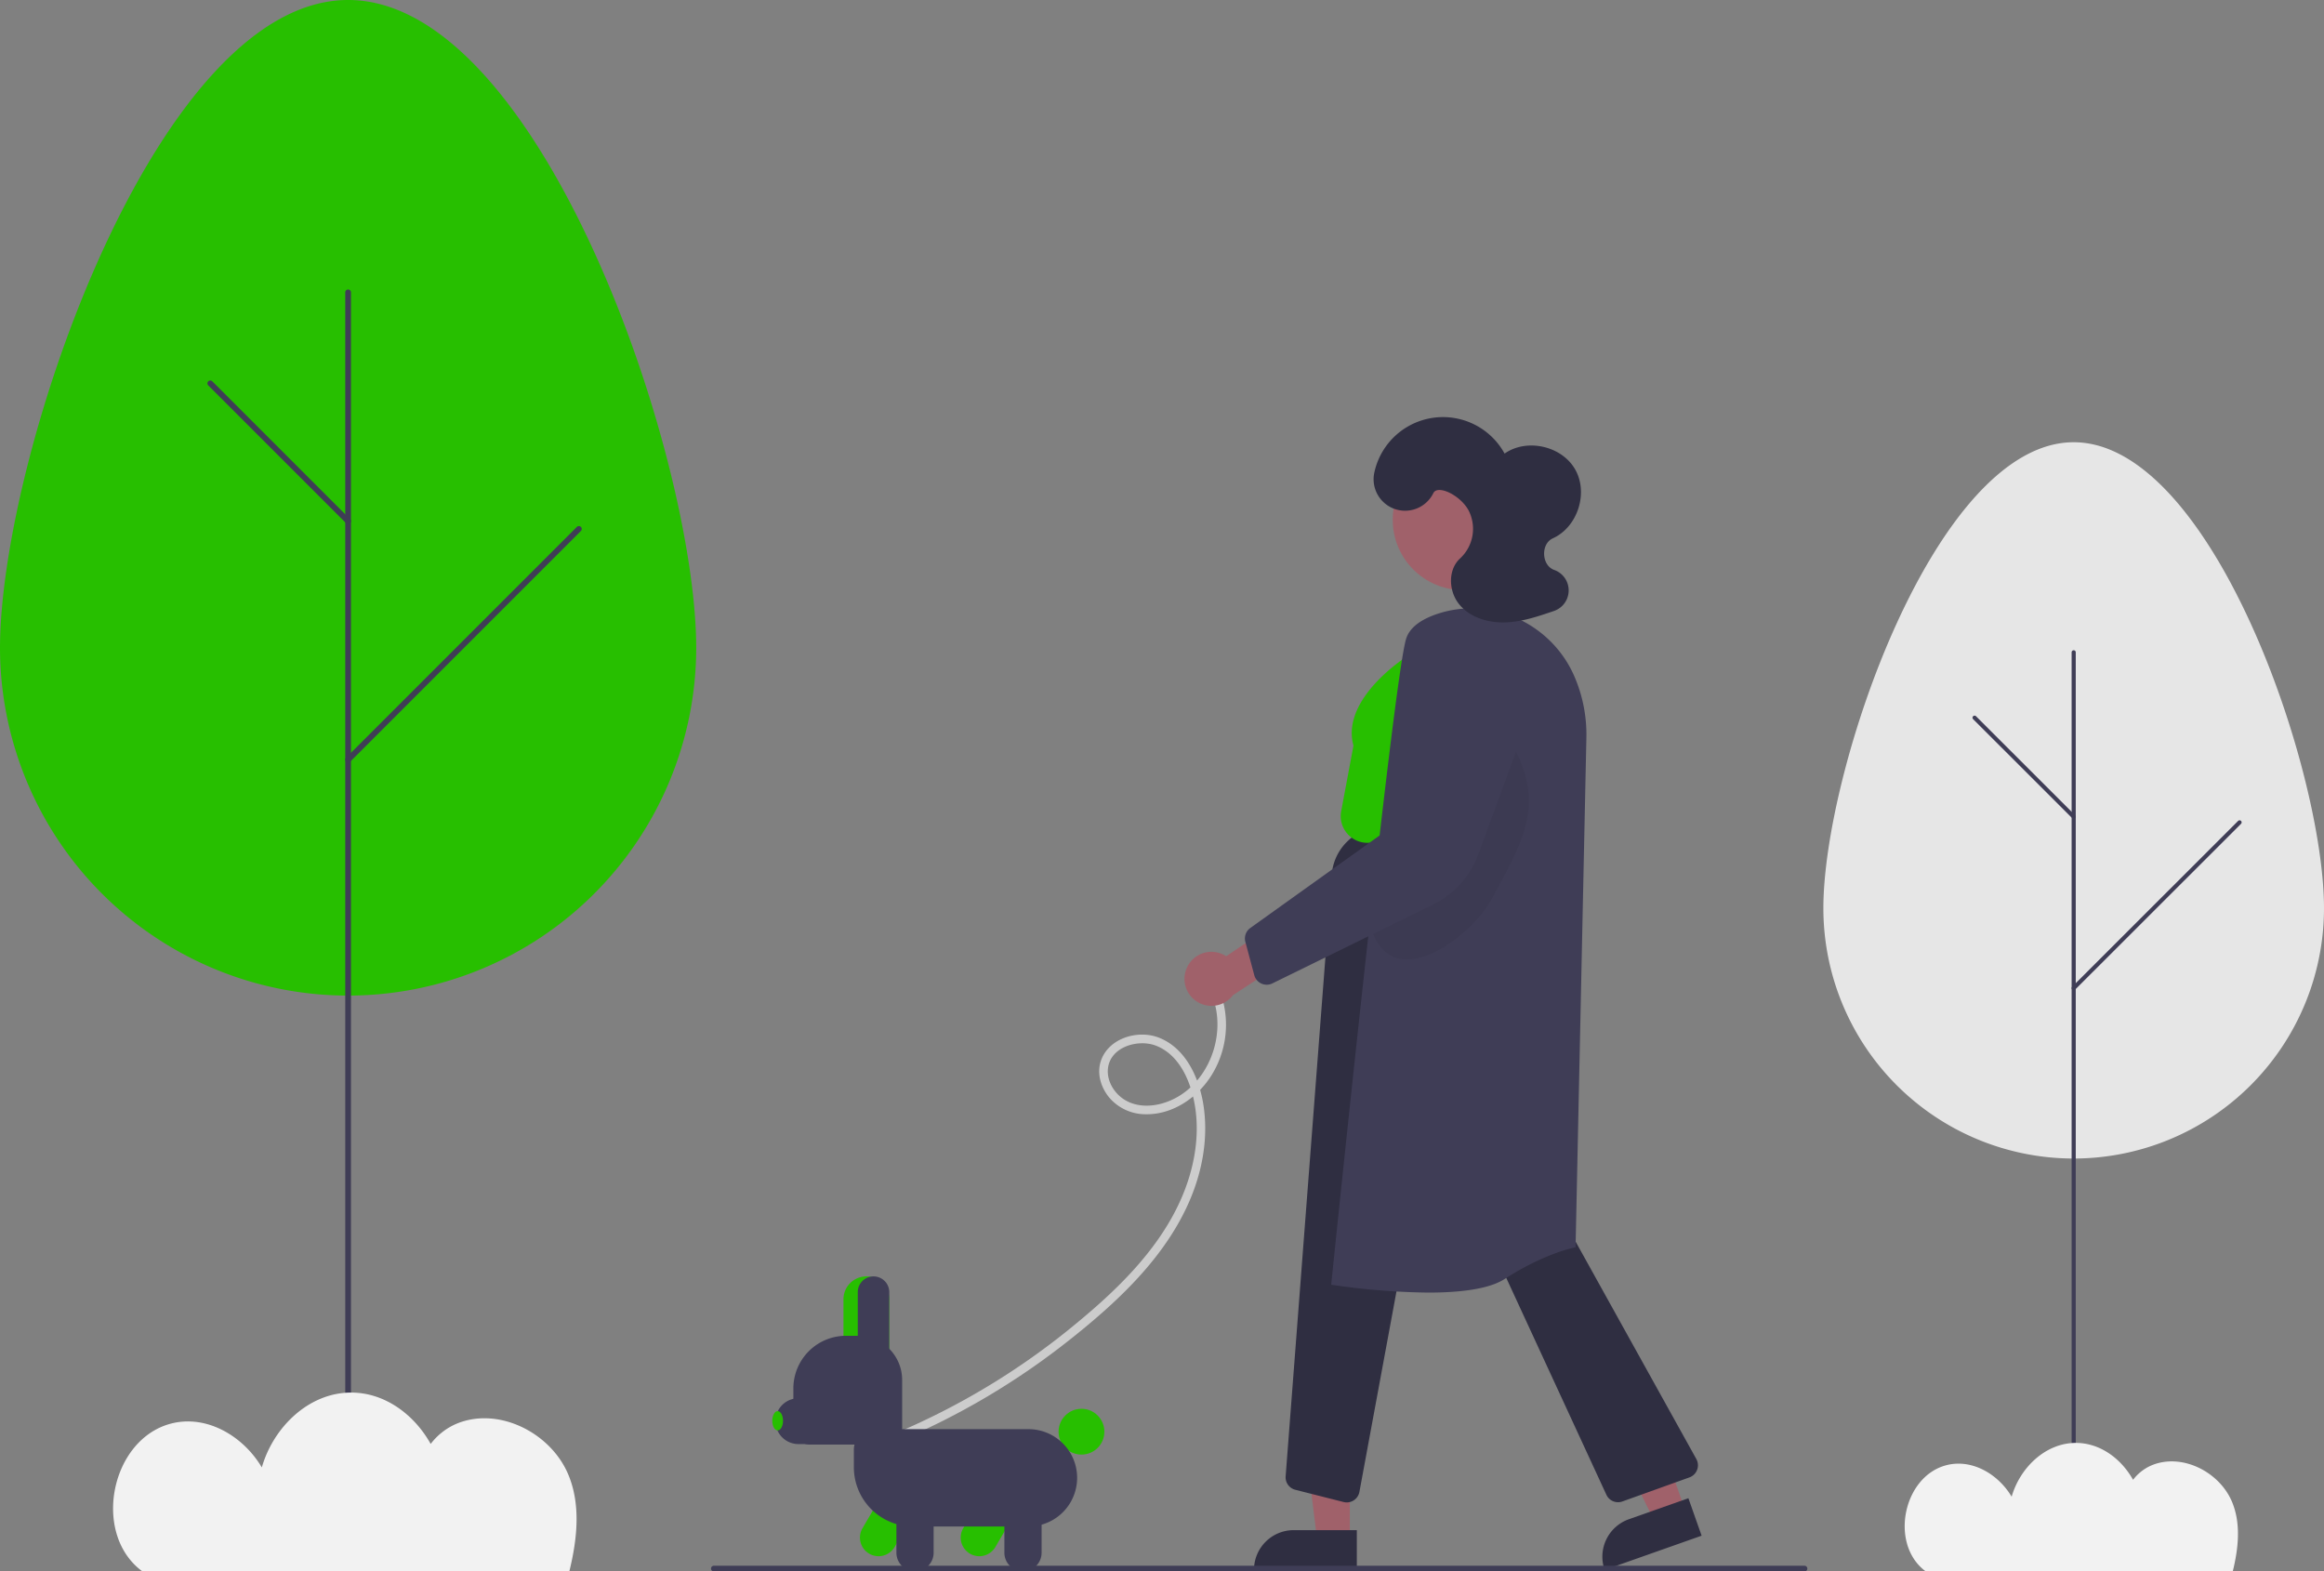 <svg id="ba852881-1fdd-4058-baca-f1caa98e12dd" data-name="Layer 1" xmlns="http://www.w3.org/2000/svg" width="811.896" height="549" viewBox="0 0 811.896 549"><rect x="0" y="0" width="811.896" height="549" fill="#808080" stroke="none"/><path d="M194.052,402.046c0-67.165,54.448-226.546,121.614-226.546S437.279,334.88,437.279,402.046a121.614,121.614,0,0,1-243.227,0Z" transform="translate(-194.052 -175.5)" fill="#27bf00"/><path d="M315.665,697.918a1,1,0,0,1-1-1V277.634a1,1,0,0,1,2,0V696.918A1,1,0,0,1,315.665,697.918Z" transform="translate(-194.052 -175.5)" fill="#3f3d56"/><path d="M315.665,358.58a.997.997,0,0,1-.707-.293l-48.135-48.134a1,1,0,1,1,1.414-1.414l48.135,48.134a1,1,0,0,1-.707,1.707Z" transform="translate(-194.052 -175.5)" fill="#3f3d56"/><path d="M315.665,441.91a1,1,0,0,1-.707-1.707l80.61-80.61a1,1,0,1,1,1.414,1.414l-80.61,80.61A.997.997,0,0,1,315.665,441.91Z" transform="translate(-194.052 -175.5)" fill="#3f3d56"/><path d="M243.319,724.114c.174.134.357.255.532.386H392.944c2.921-11.837,3.953-23.686-.411-33.976-6.217-14.663-24.618-23.816-39.247-17.519a22.338,22.338,0,0,0-8.774,6.942c-5.717-10.233-15.972-17.949-27.809-17.941-14.83.011-27.16,12.138-31.183,26.147-6.48-10.937-19.278-18.58-31.787-15.292C232.811,678.36,226.202,710.885,243.319,724.114Z" transform="translate(-194.052 -175.5)" fill="#f2f2f2"/><path d="M831.052,492.791C831.052,444.527,870.204,330,918.5,330s87.448,114.527,87.448,162.791a87.448,87.448,0,0,1-174.896,0Z" transform="translate(-194.052 -175.5)" fill="#e6e6e6"/><path d="M918.5,705.399a.719.719,0,0,1-.719-.719V403.391a.719.719,0,0,1,1.438,0V704.68A.719.719,0,0,1,918.5,705.399Z" transform="translate(-194.052 -175.5)" fill="#3f3d56"/><path d="M918.5,461.557a.717.717,0,0,1-.508-.211l-34.612-34.588a.719.719,0,1,1,1.017-1.016l34.612,34.588a.719.719,0,0,1-.508,1.227Z" transform="translate(-194.052 -175.5)" fill="#3f3d56"/><path d="M918.5,521.436a.719.719,0,0,1-.508-1.227l57.964-57.925a.719.719,0,0,1,1.017,1.016l-57.964,57.925A.717.717,0,0,1,918.5,521.436Z" transform="translate(-194.052 -175.5)" fill="#3f3d56"/><path d="M866.478,724.222c.125.096.256.183.383.278H974.069c2.101-8.505,2.842-17.02-.295-24.414-4.471-10.536-17.702-17.113-28.221-12.589a16.06,16.06,0,0,0-6.309,4.988c-4.111-7.353-11.485-12.898-19.996-12.892-10.664.008-19.53,8.722-22.423,18.788-4.659-7.859-13.862-13.351-22.857-10.989C858.922,691.345,854.17,714.716,866.478,724.222Z" transform="translate(-194.052 -175.5)" fill="#f2f2f2"/><path d="M616.558,521.189c7.379,14.599-.331,35.167-16.446,39.785-4.533,1.299-9.669,1.163-13.66-1.575-3.295-2.26-5.673-6.257-5.36-10.325.604-7.829,10.573-10.739,16.92-8.211,8.595,3.422,12.444,13.505,13.646,21.97,1.47,10.349-.549,21.042-4.593,30.604-8.096,19.142-24.12,34.056-40.005,46.859a253.098,253.098,0,0,1-53.18,32.879q-3.582,1.644-7.215,3.176a1.511,1.511,0,0,0-.538,2.052,1.538,1.538,0,0,0,2.052.538,256.439,256.439,0,0,0,58.431-34.48c17.291-13.57,34.741-29.587,43.365-50.27,4.299-10.311,6.235-21.698,4.477-32.796-1.48-9.342-6.127-19.679-15.5-23.37-7.395-2.911-17.702.157-20.329,8.189-1.445,4.416.051,9.192,2.911,12.684a16.663,16.663,0,0,0,12.701,5.873c9.643.2,18.468-5.988,23.312-14.018a33.32,33.32,0,0,0,3.863-25.146,29.531,29.531,0,0,0-2.262-5.932c-.871-1.723-3.46-.206-2.59,1.514Z" transform="translate(-194.052 -175.5)" fill="#ccc"/><polygon points="588.623 527.306 577.842 531.111 558.035 491.341 573.946 485.725 588.623 527.306" fill="#a0616a"/><path d="M765.184,704.494h22.048a0,0,0,0,1,0,0v13.882a0,0,0,0,1,0,0H751.302a0,0,0,0,1,0,0v0A13.882,13.882,0,0,1,765.184,704.494Z" transform="translate(-386.985 121.108) rotate(-19.441)" fill="#2f2e41"/><polygon points="471.562 537.833 460.13 537.832 454.693 493.736 471.566 493.737 471.562 537.833" fill="#a0616a"/><path d="M451.964,534.565h22.048a0,0,0,0,1,0,0v13.882a0,0,0,0,1,0,0H438.082a0,0,0,0,1,0,0v0A13.882,13.882,0,0,1,451.964,534.565Z" fill="#2f2e41"/><path d="M664.555,700.384a4.551,4.551,0,0,1-1.119-.141l-16.86-4.274a4.492,4.492,0,0,1-3.381-4.706l16.112-210.251.499.038-.499-.038A18.052,18.052,0,0,1,676.33,464.402l50.955-2.645,8.568,131.945,50.816,91.52a4.5,4.5,0,0,1-2.415,6.42L760.848,700.042a4.475,4.475,0,0,1-5.605-2.349l-59.758-129.415a1.5,1.5,0,0,0-2.837.356L668.967,696.7a4.508,4.508,0,0,1-4.412,3.685Z" transform="translate(-194.052 -175.5)" fill="#2f2e41"/><path d="M608.645,513.696a9.377,9.377,0,0,1,13.777-4.116l17.755-11.997,9.922,9.011L624.787,523.184a9.428,9.428,0,0,1-16.142-9.488Z" transform="translate(-194.052 -175.5)" fill="#a0616a"/><circle cx="511.116" cy="181.597" r="24.561" fill="#a0616a"/><path d="M671.749,469.951a9.326,9.326,0,0,1-9.148-11.041l4.287-22.915c-4.576-16.615,18.733-31.264,19.729-31.881l14.542-5.577.179.467-.179-.467A17.723,17.723,0,0,1,725.209,415.71l-1.763,50.391L672.464,469.924C672.225,469.942,671.986,469.951,671.749,469.951Z" transform="translate(-194.052 -175.5)" fill="#27bf00"/><path d="M693.027,627.076a246.897,246.897,0,0,1-33.45-2.674l-.469-.073.048-.472c.882-8.607,21.647-210.958,26.141-225.222,1.161-3.686,4.773-6.583,10.735-8.61,18.739-6.37,39.787,3.076,47.917,21.506a51.175,51.175,0,0,1,4.313,21.595l-3.78,178.137-.399.075c-.104.02-10.572,2.066-24.392,10.997C714.069,625.969,703.639,627.076,693.027,627.076Z" transform="translate(-194.052 -175.5)" fill="#3f3d56"/><path d="M721.063,433.218c12.992,22.057,6.437,33.802-5.854,56.311-6.817,12.485-27.851,27.925-37.703,18s-2.066-23.418,2.213-37.122,13.481-24.988,23.088-35.182C709.656,427.956,723.798,433.923,721.063,433.218Z" transform="translate(-194.052 -175.5)" opacity="0.051"/><path d="M636.583,519.521a4.505,4.505,0,0,1-4.347-3.339l-3.118-11.66a4.521,4.521,0,0,1,1.729-4.822l50.486-36.122,6.803-38.644a19.099,19.099,0,1,1,36.736,9.901l-14.38,39.123a31.657,31.657,0,0,1-15.836,17.575l-56.092,27.526A4.494,4.494,0,0,1,636.583,519.521Z" transform="translate(-194.052 -175.5)" fill="#3f3d56"/><path d="M694.797,347.772a10.997,10.997,0,0,1-20.631-7.127,24.535,24.535,0,0,1,45.514-6.686c7.773-5.435,19.974-2.69,24.669,5.551s.836,20.137-7.803,24.052c-4.299,1.948-3.979,9.471.47,11.048a7.59,7.59,0,0,1-.077,14.335c-5.598,1.916-11.303,3.852-17.217,4.001s-12.18-1.764-15.913-6.354-3.993-12.124.411-16.075a14.098,14.098,0,0,0,2.859-16.752C704.14,348.406,696.279,344.747,694.797,347.772Z" transform="translate(-194.052 -175.5)" fill="#2f2e41"/><path d="M536.171,719.17a6.498,6.498,0,0,1-5.598-9.784v-0l9.097-15.532,11.218,6.57L541.791,715.957A6.504,6.504,0,0,1,536.171,719.17Z" transform="translate(-194.052 -175.5)" fill="#27bf00"/><circle cx="377.818" cy="500.172" r="8" fill="#27bf00"/><path d="M500.973,719.17a6.498,6.498,0,0,1-5.598-9.784l9.097-15.532,11.217,6.57L506.593,715.957A6.505,6.505,0,0,1,500.973,719.17Z" transform="translate(-194.052 -175.5)" fill="#27bf00"/><path d="M553.35,708.789H513.041a20.714,20.714,0,0,1-20.691-20.691v-6.124a7.194,7.194,0,0,1,7.185-7.186h53.815a17,17,0,0,1,0,34Z" transform="translate(-194.052 -175.5)" fill="#3f3d56"/><path d="M551.44,724.46a6.507,6.507,0,0,1-6.5-6.5v-18h13v18A6.507,6.507,0,0,1,551.44,724.46Z" transform="translate(-194.052 -175.5)" fill="#3f3d56"/><path d="M513.718,724.46a6.507,6.507,0,0,1-6.5-6.5v-18h13v18A6.507,6.507,0,0,1,513.718,724.46Z" transform="translate(-194.052 -175.5)" fill="#3f3d56"/><path d="M504.718,650.421h-16v-21a8,8,0,0,1,16,0Z" transform="translate(-194.052 -175.5)" fill="#27bf00"/><path d="M503.449,680.172H476.986a5.775,5.775,0,0,1-5.769-5.769V660.543a18.392,18.392,0,0,1,18.371-18.371H493.81a15.425,15.425,0,0,1,15.408,15.408v16.824A5.775,5.775,0,0,1,503.449,680.172Z" transform="translate(-194.052 -175.5)" fill="#3f3d56"/><path d="M504.718,650.421h-11v-23.5a5.5,5.5,0,0,1,11,0Z" transform="translate(-194.052 -175.5)" fill="#3f3d56"/><path d="M501.976,680h-29a8,8,0,0,1,0-16h29Z" transform="translate(-194.052 -175.5)" fill="#3f3d56"/><ellipse cx="271.674" cy="496.356" rx="1.875" ry="3.375" fill="#27bf00"/><path d="M824.448,724.5h-381a1,1,0,0,1,0-2h381a1,1,0,1,1,0,2Z" transform="translate(-194.052 -175.5)" fill="#3f3d56"/></svg>